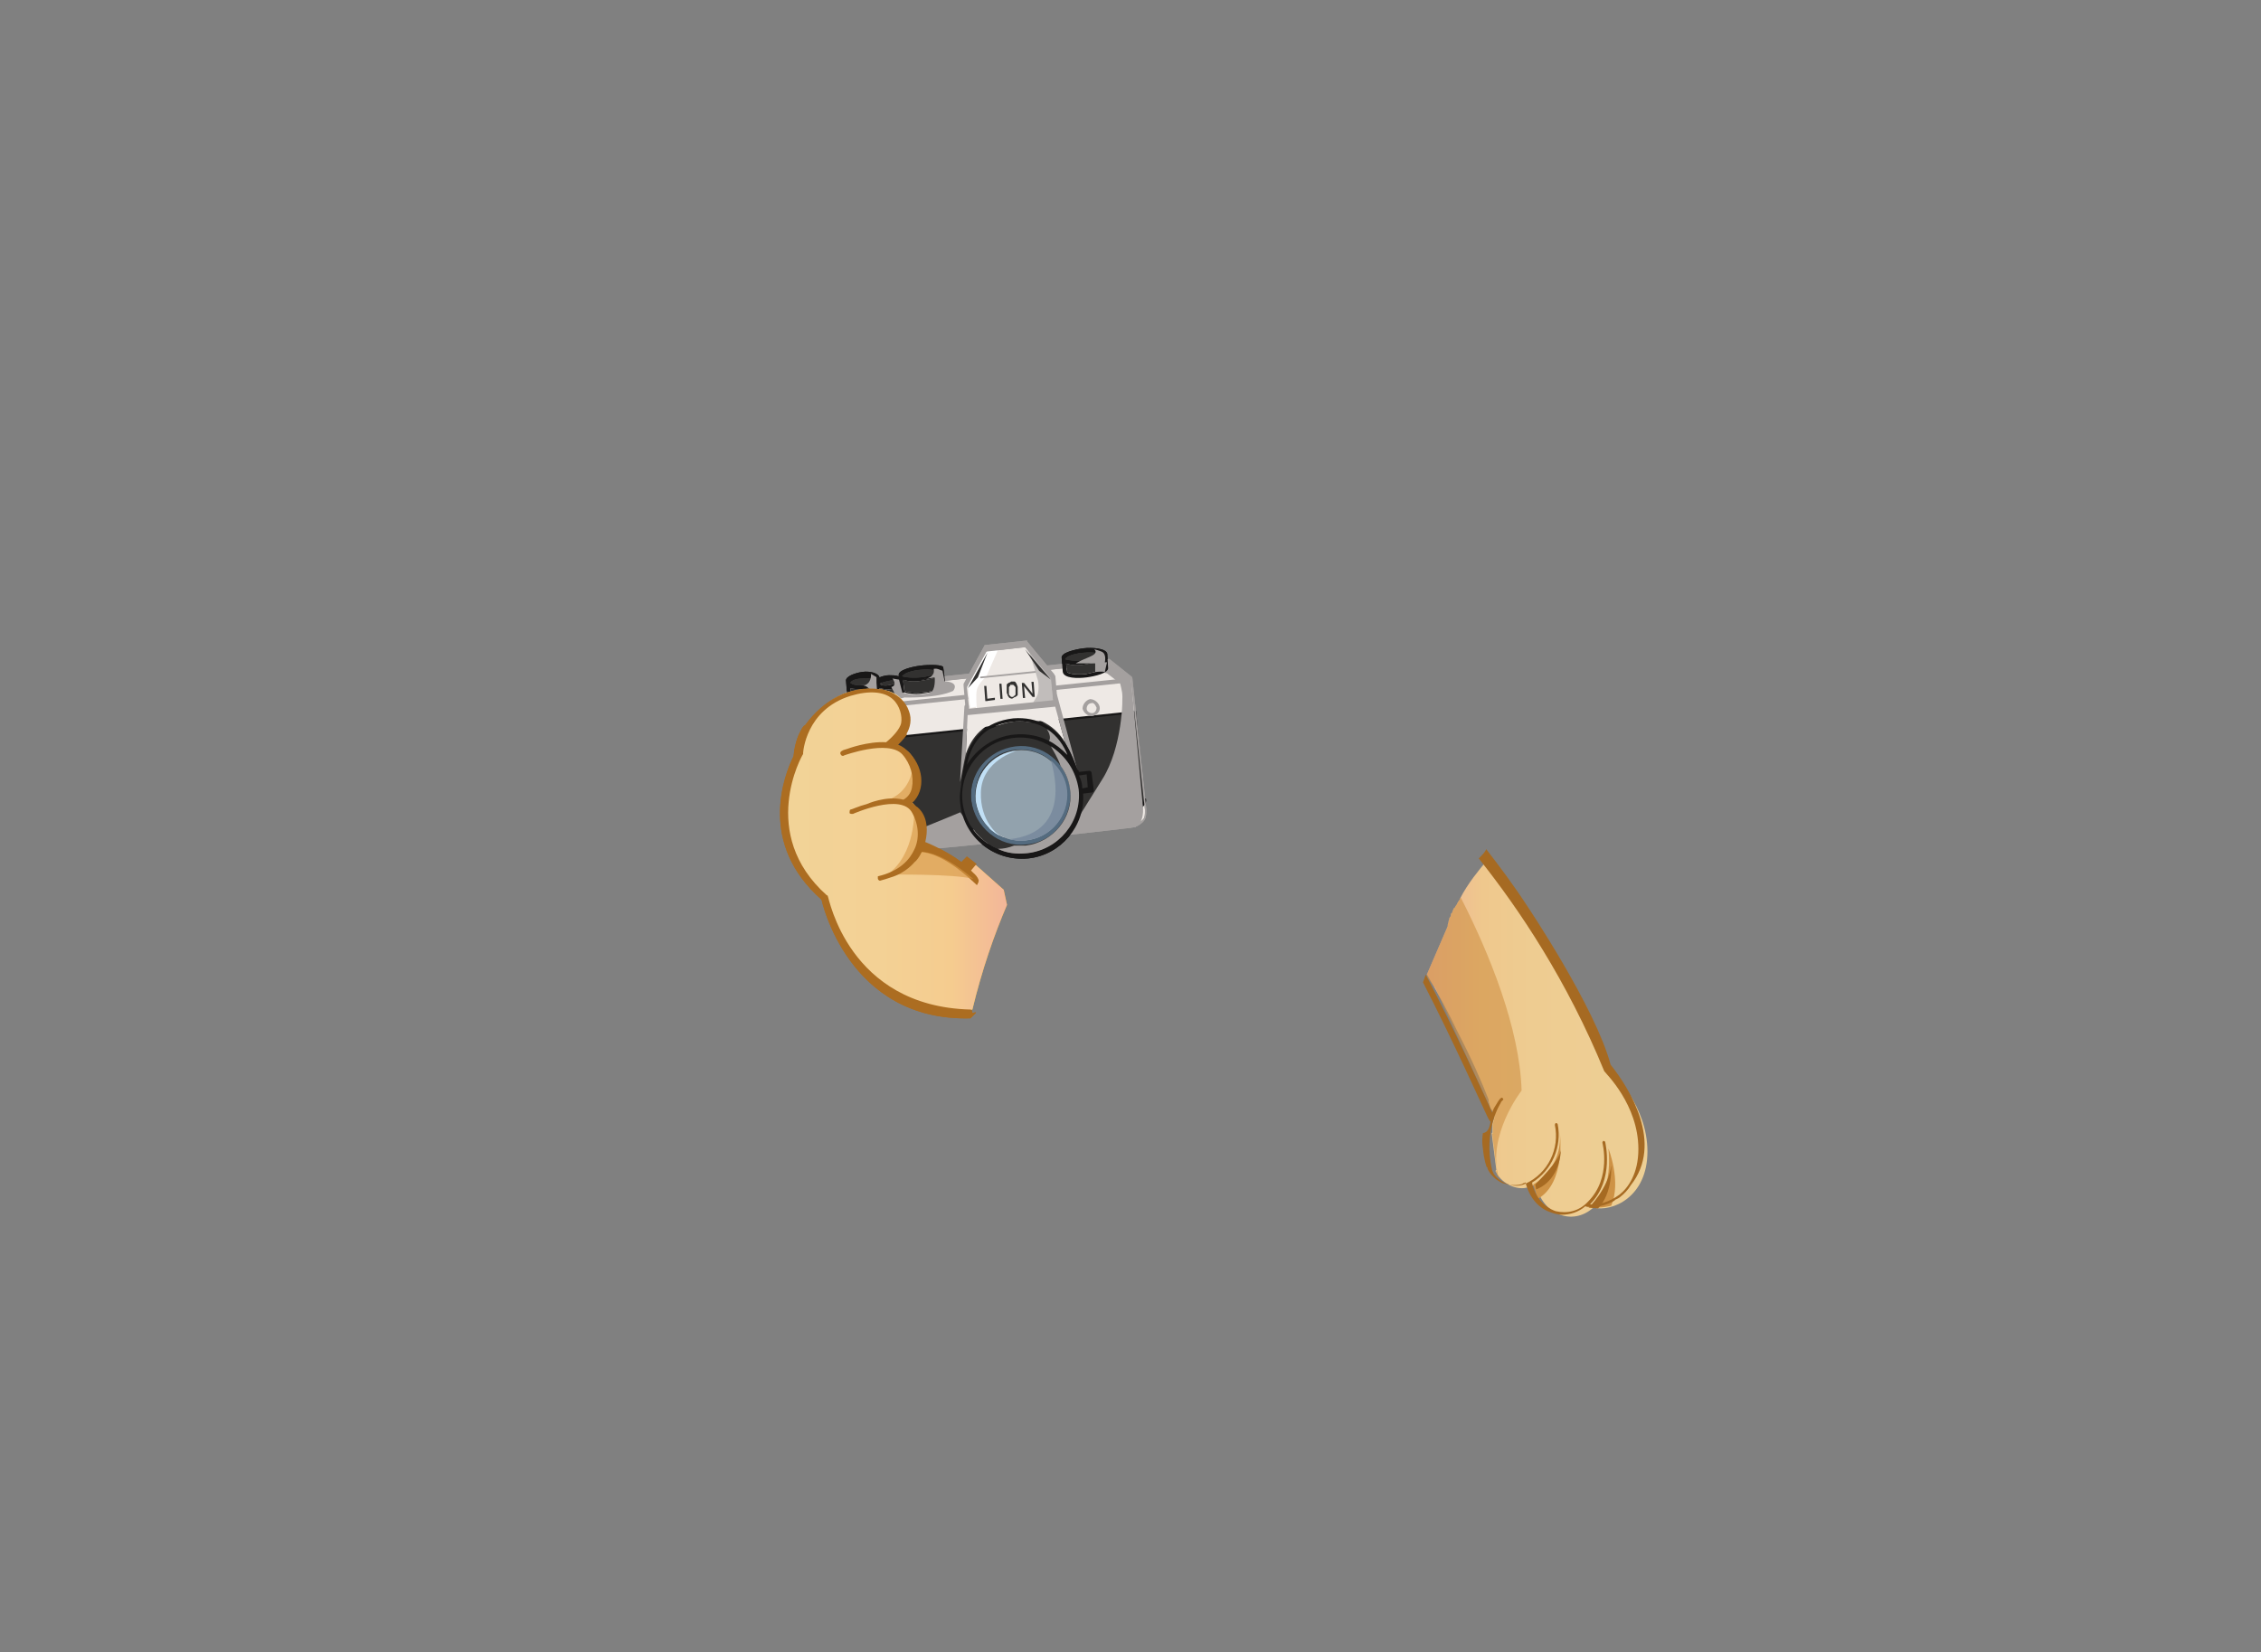 <?xml version="1.0" encoding="utf-8"?>
<!-- Generator: Adobe Illustrator 21.0.0, SVG Export Plug-In . SVG Version: 6.00 Build 0)  -->
<svg version="1.1" id="圖層_1" xmlns="http://www.w3.org/2000/svg" xmlns:xlink="http://www.w3.org/1999/xlink" x="0px" y="0px"
	 viewBox="0 0 822.9 601.4" style="enable-background:new 0 0 822.9 601.4;" xml:space="preserve">
<rect x="0" y="0" width="822.9" height="601.4" fill="#808080" stroke="none"/>
<style type="text/css">
	.st0{fill:url(#SVGID_1_);}
	.st1{fill:#CE9245;}
	.st2{fill:#A66A22;}
	.st3{opacity:0.6;fill:#CE9245;enable-background:new    ;}
	.st4{fill:#AC6D21;}
	.st5{fill:url(#SVGID_2_);}
	.st6{fill:url(#SVGID_3_);}
	.st7{fill:url(#SVGID_4_);}
	.st8{fill:url(#SVGID_5_);}
	.st9{fill:url(#SVGID_6_);}
	.st10{opacity:0.6;fill:#D69644;enable-background:new    ;}
	.st11{fill:#070505;}
	.st12{fill:#22201E;}
	.st13{fill:url(#SVGID_7_);}
	.st14{fill:#DC827B;}
	.st15{fill:#9B2724;}
	.st16{fill:#8F2022;}
	.st17{fill:#C7812F;}
	.st18{fill:#DCB7A7;}
	.st19{fill:#FEF6F2;}
	.st20{fill:#E5BE51;}
	.st21{fill:#CF361C;}
	.st22{fill:#E9DED9;}
	.st23{fill:#FFFFFF;}
	.st24{fill:none;stroke:#DCB7A7;stroke-width:0.866;stroke-linecap:round;stroke-miterlimit:10;}
	.st25{fill:#9E9E9E;}
	.st26{fill:#E2DFDE;}
	.st27{fill:none;stroke:#9B2724;stroke-width:0.564;stroke-linecap:round;stroke-linejoin:round;stroke-miterlimit:10;}
	.st28{fill:url(#SVGID_8_);}
	.st29{fill:url(#SVGID_9_);}
	.st30{fill:#D69644;}
	.st31{fill:#D04B22;}
	.st32{fill:url(#SVGID_10_);}
	.st33{fill:url(#SVGID_11_);}
	.st34{fill:url(#SVGID_12_);}
	.st35{fill:url(#SVGID_13_);}
	.st36{fill:url(#SVGID_14_);}
	.st37{fill:url(#SVGID_15_);}
	.st38{fill:url(#SVGID_16_);}
	.st39{fill:#FBEEBA;}
	.st40{fill:#F3B699;}
	.st41{fill:#FCF0CA;}
	.st42{fill:none;stroke:#FCF0CA;stroke-width:0.587;stroke-miterlimit:10;}
	.st43{fill:url(#SVGID_17_);}
	.st44{fill:url(#SVGID_18_);}
	.st45{fill:url(#SVGID_19_);}
	.st46{fill:#EEE9E5;}
	.st47{fill:#323130;}
	.st48{fill:#181717;}
	.st49{fill:#A4A09F;}
	.st50{fill:#546B7F;}
	.st51{fill:#92A2AD;}
	.st52{opacity:0.6;fill:#A4A09F;enable-background:new    ;}
	.st53{fill:none;stroke:#A4A09F;stroke-width:0.618;stroke-linecap:round;stroke-miterlimit:10;}
	.st54{fill:#7B8C9F;}
	.st55{fill:#C1E0F6;}
	.st56{fill:url(#SVGID_20_);}
	.st57{opacity:0.6;}
	.st58{fill:#E2BF40;}
	.st59{fill:url(#SVGID_21_);}
	.st60{fill:url(#SVGID_22_);}
</style>
<g>
	<g>
		<g>
			<path class="st46" d="M304.4,259.2l4.7,47.1l0,0c0,0.8,0,2.4,1.2,3.5c0.4,0.4,0.8,0.4,1.6,0.4c3.5,0,100.1-10.2,101.3-10.6
				c0,0,1.6,0,2.7-1.2c0.8-0.8,0.8-2,0.8-3.5l-5.1-47.5l-7.5-5.9l-93,9.8L304.4,259.2z"/>
			<polygon class="st23" points="308.7,258.4 305.2,270.1 310.7,269.4 313.8,258 			"/>
			<path class="st47" d="M304.8,270.5l108.7-11.4l3.1,33c0,0-2.7,3.9-13.7,4.3l-87.9,9c0,0-6.3,0-7.1-2.7l-3.5-32.6"/>
			<path class="st48" d="M413.2,259.6l-108.3,11.4c-0.4,0-0.4,0-0.4-0.4s0-0.4,0.4-0.4l108.3-11.4
				C413.6,258.8,413.6,258.8,413.2,259.6C413.6,259.6,413.6,259.6,413.2,259.6z"/>
			<path class="st48" d="M411.6,296.1l-98.9,10.2c-2.4,0.4-4.7-2.7-4.7-2.7c0-0.4,0-0.4,0-0.8c0.4,0,0.4,0,0.8,0
				c0.8,0.8,2.4,2.4,3.9,2.4l98.9-10.2c1.6-0.4,4.7-2,4.7-3.9c0-0.4,0-0.4,0.4-0.4c0.4,0,0.4,0,0.4,0.4
				C417.5,294.1,412,296.1,411.6,296.1L411.6,296.1z"/>
			<path class="st49" d="M309.1,307.8c0,0-0.4,1.6,4.7,1.2c5.1-0.4,35.7-13.3,35.7-13.3l7.9,11l-45.5,4.7
				C312.3,311,309.5,311,309.1,307.8z"/>
			<path class="st49" d="M411.6,247l-7.9-5.9h-0.4l-1.2,3.9c0.4,0,0.8,0,1.2,0.4c1.6,1.2,3.1,2.4,3.1,2.4l1.2,0.8
				c0,0,0.4,1.2,0.8,3.5c0.4,2.4,0,20-7.1,31.4c-7.1,11.4-9.8,15.7-9.8,15.7l-4.3,3.9l25.9-2c0,0,3.9-1.2,2.7-9
				C415.1,283.9,411.6,247,411.6,247z"/>
			<path class="st49" d="M339.8,309c-14.9,1.6-26.7,2.7-27.9,2.7c-1.2,0-2-0.4-2.7-1.2c-1.6-1.6-1.6-3.9-1.6-4.3l-5.1-47.5
				c0-0.4,0-0.4,0-0.4l7.1-8.2l0.4-0.4l93.4-9.8c0.4,0,0.4,0,0.4,0l7.9,6.3l0.4,0.4l5.1,47.9c0,2,0,3.5-1.2,4.7
				c-1.6,1.6-3.5,2-3.5,2C410.4,301.6,368.8,306.3,339.8,309z M304.4,259.2l4.7,47.1l0,0c0,0.8,0,2.4,1.2,3.5
				c0.4,0.4,0.8,0.4,1.6,0.4c3.5,0,100.1-10.2,101.3-10.6c0,0,1.6,0,2.7-1.2c0.8-0.8,0.8-2,0.8-3.5l-5.1-47.5l-7.5-5.9l-93,9.8
				L304.4,259.2z M308.4,306.3L308.4,306.3L308.4,306.3z"/>
			<path class="st49" d="M409.2,248.6L306,259.2c-0.4,0-0.8-0.4-0.8-0.8s0.4-0.8,0.8-0.8L409.2,247c0.4,0,0.8,0.4,0.8,0.8
				S409.6,248.6,409.2,248.6z"/>
			<path class="st49" d="M397.5,260.7c-1.6,0-3.1-1.2-3.5-2.7c0-1.6,1.2-3.1,2.7-3.5c1.6,0,3.1,1.2,3.5,2.7
				C400.6,258.8,399.4,260.3,397.5,260.7z M397.1,256c-0.8,0-1.6,0.8-1.6,2c0,0.8,0.8,1.6,2,1.6c0.8,0,1.6-0.8,1.6-2
				C398.6,256.4,397.9,255.6,397.1,256z"/>
			<path class="st50" d="M369.6,271.7c-9.8,1.2-17.3,9.8-16.1,20c1.2,9.8,9.8,17.3,20,16.1c9.8-1.2,17.3-9.8,16.1-20
				S379.4,270.5,369.6,271.7z M373.1,305.9c-9,0.8-17.3-5.5-18.1-14.9c-0.8-9,5.5-17.3,14.9-18.1c9-0.8,17.3,5.5,18.1,14.9
				C388.8,296.8,382.2,305.1,373.1,305.9z"/>
			<path class="st47" d="M369.2,268.6c-11.4,1.2-20,11.4-18.8,23.2c1.2,11.4,11.4,20,23.2,18.8c11.4-1.2,20-11.4,18.8-23.2
				C391.2,276,381,267.4,369.2,268.6z M373.5,307.4c-9.8,1.2-18.8-6.3-20-16.1c-1.2-9.8,6.3-18.8,16.1-20c9.8-1.2,18.8,6.3,20,16.1
				C390.4,297.6,383.3,306.7,373.5,307.4z"/>
			
				<ellipse transform="matrix(0.995 -0.103 0.103 0.995 -27.855 39.849)" class="st51" cx="371.6" cy="289.4" rx="16.5" ry="16.5"/>
			<path class="st46" d="M352.3,257.6l31-3.1l4.3,15.7c-3.1-5.1-9-10.2-19.2-9c-10.6,1.2-14.9,7.5-16.9,13.3L352.3,257.6z"/>
			<path class="st47" d="M388.4,274.9c-4.7-5.5-11.8-8.2-19.2-7.5c-7.5,0.8-13.7,5.1-17.3,11c1.2-5.5,4.7-14.1,16.9-15.7
				C381,261.5,386.5,269.8,388.4,274.9z"/>
			<path class="st47" d="M395.9,286.6l-2,0.4c0-1.6-0.4-3.1-1.2-4.7l2.7-0.4L395.9,286.6z"/>
			<g>
				<path class="st48" d="M321.3,262.3L321.3,262.3c-0.4,0.4-0.8,0.4-0.4,0.8l0.4,2.4c0,0.8,0,0.8,0.8,0.8l0,0h-1.6l0,0
					c0.4,0,0.4,0,0.4-0.8l-0.4-2.7c-0.4,1.2-1.2,3.1-1.2,3.9l0,0c-0.4-0.4-1.2-2.4-2-3.5c0,2.4,0,2.7,0,3.1c0,0.4,0.4,0.4,0.8,0.4
					l0,0h-1.6l0,0c0.4,0,0.4,0,0.4-0.4c0-0.4,0-0.4,0-3.1c0-0.4,0-0.4-0.8-0.4l0,0h1.2l2,3.1l1.2-3.5L321.3,262.3 M321.3,261.9h-1.2
					c0,0,0,0-0.4,0l-1.2,2.7l-1.6-2.7c0,0,0,0-0.4,0h-1.2c0,0-0.4,0-0.4,0.4l0,0c0,0,0,0.4,0.4,0.4s0.4,0,0.4,0l0,0l0,0v1.6
					c0,0.8,0,1.2,0,1.2s0,0.4-0.4,0.4c0,0-0.4,0-0.4,0.4l0,0c0,0,0,0.4,0.4,0.4h1.6c0,0,0.4,0,0.4-0.4l0,0c0,0,0-0.4-0.4-0.4
					c-0.4,0-0.4,0-0.4,0s0-0.4,0-1.6c0.4,1.2,1.2,2,1.2,2.4c0,0,0,0,0.4,0l0,0h0.4c0-0.4,0.4-1.6,0.8-2.4l0,0v1.6v0.4H319
					c0,0-0.4,0-0.4,0.4l0,0c0,0,0,0.4,0.4,0.4h1.6c0,0,0.4,0,0.4-0.4l0,0c0,0,0-0.4-0.4-0.4h-0.4v-0.4l-0.4-2.4v-0.4c0,0,0,0,0.4,0
					c0,0,0.4,0,0.4-0.4L321.3,261.9C321.7,261.9,321.3,261.9,321.3,261.9L321.3,261.9z"/>
				<path class="st48" d="M324.1,261.9l0.4,3.5c0,0.4,0,0.4,0.8,0.4l0,0l-2,0.4l0,0c0.8,0,0.8,0,0.8-0.8l-0.4-2.4
					c0-0.4,0-0.4-0.4-0.4h-0.4l0,0C323.3,262.3,324.1,262.3,324.1,261.9 M324.1,261.5L324.1,261.5c-0.4,0-0.8,0.4-1.2,0.4
					c0,0-0.4,0,0,0.4l0,0c0,0,0,0.4,0.4,0.4h0.4l0,0l0,0l0.4,2.4v0.4h-0.4c0,0-0.4,0-0.4,0.4l0,0c0,0,0,0.4,0.4,0.4l2-0.4
					c0,0,0.4,0,0.4-0.4l0,0c0,0,0-0.4-0.4-0.4h-0.4c0,0,0,0,0-0.4L324.1,261.5C324.4,261.9,324.4,261.9,324.1,261.5
					C324.4,261.5,324.1,261.5,324.1,261.5L324.1,261.5z"/>
			</g>
			<g>
				<path class="st49" d="M387.6,270.1c-0.4-0.4-0.8-0.8-0.8-1.2L387.6,270.1z"/>
				<path class="st49" d="M351.5,274.5l0.8-16.9l31-3.1l4.3,15.7c0,0,2,3.5,4.3,9.4l-7.1-26.3c0-0.4-0.4-0.8-0.8-0.4l-32.2,3.5
					c-0.4,0-0.8,0.4-0.8,0.8l-1.6,27.5C349.6,284.3,350.7,278,351.5,274.5z"/>
			</g>
			<path class="st48" d="M392,280c-2-6.3-4.3-9.4-4.3-9.4l-0.8-1.2c-3.1-4.3-9-8.6-18.1-7.9c-10.6,1.2-14.9,7.5-16.9,13.3
				c-1.2,3.5-2,10.2-2,10.2v0.4c-0.4,2.4-0.8,4.7-0.4,7.1c1.2,12.2,12.2,21.2,24.7,20c11.8-1.2,20.8-11.8,20-23.6l3.1-0.4
				c0.4,0,0.8-0.4,0.8-0.8l-0.8-6.3c0-0.4-0.4-0.8-0.8-0.8l-3.9,0.4v-0.4L392,280z M368.8,262.7c12.2-1.2,17.7,7.1,19.6,12.2
				c-4.7-5.5-11.8-8.2-19.2-7.5s-13.7,5.1-17.3,11C353.1,272.5,356.6,263.9,368.8,262.7z M373.5,310.6c-11.4,1.2-22-7.1-23.2-18.8
				c-1.2-11.4,7.1-22,18.8-23.2c11.4-1.2,22,7.1,23.2,18.8C393.5,298.8,385.3,309.4,373.5,310.6z M395.5,281.9l0.4,4.7l-2,0.4
				c0-1.6-0.4-3.1-1.2-4.7L395.5,281.9z"/>
			<g>
				<polygon class="st46" points="382.5,247 373.1,235.6 359,237.2 351.9,250.1 352.7,258 354.7,258 354.7,258.8 381.4,256 
					381.4,255.2 383.3,254.8 				"/>
				<path class="st23" d="M355.5,258.4c0-1.6-0.4-5.1,0-7.1c0.4-2.4,3.5-5.1,3.5-5.1l4.3-9.8l-3.9,0.4l-7.1,13l0.8,7.9l2-0.4
					L355.5,258.4L355.5,258.4z"/>
				<path class="st52" d="M373.9,234.8l3.9,13c0,0,0.8,4.3-0.8,6.3c-1.2,2-1.6,2.7-1.6,2.7l9-0.8l-0.8-8.6L373.9,234.8z"/>
				<path class="st49" d="M384.5,257.2l-32.2,3.1c-0.4,0-0.8-0.4-0.8-1.2l-0.8-9.4c0-0.4,0-0.8,0-0.8l7.5-13.7
					c0-0.4,0.4-0.4,0.4-0.4l14.9-1.6c0.4,0,0.4,0,0.4,0.4l9.8,11.8c0,0.4,0.4,0.4,0.4,0.8l0.8,9.4
					C385.3,256.4,384.9,257.2,384.5,257.2z M352.7,258l30.6-3.1l-0.8-7.9l-9.4-11.4l-14.1,1.6l-7.1,13L352.7,258z"/>
				<g>
					<path class="st47" d="M358.2,249.7h0.8l0.4,5.5h-0.8L358.2,249.7z M359,254.4l3.1-0.4v0.8l-3.1,0.4V254.4z"/>
					<path class="st47" d="M364.9,254.4h-0.8l-0.4-5.5h0.8L364.9,254.4z"/>
					<path class="st47" d="M367.6,254.1c-0.4,0-0.4-0.4-0.8-0.8c0-0.4-0.4-0.8-0.4-1.2v-1.6c0-0.4,0-0.8,0-1.2s0.4-0.4,0.8-0.8
						c0.4,0,0.8-0.4,0.8-0.4c0.4,0,0.8,0,1.2,0c0.4,0,0.4,0.4,0.8,0.8c0,0.4,0.4,0.8,0.4,1.2v1.6c0,0.4,0,0.8,0,1.2
						s-0.4,0.4-0.8,0.8c-0.4,0-0.8,0.4-0.8,0.4C368.4,254.4,368,254.4,367.6,254.1z M369.2,253.3l0.4-0.4c0,0,0-0.4,0-0.8v-1.6
						c0-0.4,0-0.4-0.4-0.8l-0.4-0.4c0,0-0.4,0-0.8,0s-0.4,0-0.4,0.4l-0.4,0.4c0,0,0,0.4,0,0.8v1.6c0,0.4,0,0.4,0.4,0.8l0.4,0.4
						c0,0,0.4,0,0.8,0C368.8,253.7,368.8,253.3,369.2,253.3z"/>
					<path class="st47" d="M371.9,248.6h0.8l3.1,3.9l0,0l-0.4-4.3h0.8l0.4,5.5h-0.8l-3.1-3.9l0,0l0.4,4.3h-0.8L371.9,248.6z"/>
				</g>
				<polygon class="st47" points="359.4,237.6 355.9,246.6 352.3,250.5 				"/>
				<polygon class="st47" points="373.1,236.4 378.2,244.2 382.5,247.4 				"/>
				<line class="st53" x1="357" y1="246.6" x2="376.7" y2="244.6"/>
			</g>
			<g>
				<path class="st48" d="M335,242.3c-3.1,0.4-8.2,1.6-7.9,3.5v0.4c-1.2-0.4-2.4-0.4-3.5-0.4s-2.7,0.4-3.5,0.8
					c-0.4-1.6-3.5-2.4-6.3-2c-2.7,0.4-5.9,1.6-5.9,3.1l0.4,5.1c0,2,3.5,2.4,6.3,2c2-0.4,3.9-0.8,5.1-1.6c1.2,0.8,2.7,0.8,4.7,0.8
					c2-0.4,3.9-0.8,4.7-2c2,0.8,5.1,0.8,7.1,0.4c3.1-0.4,8.2-1.6,7.9-3.5l-0.8-5.9C343.3,241.9,338.2,241.9,335,242.3z M335,243.8
					c4.3-0.4,6.3,0.4,6.7,0.8c-0.4,0.4-2.4,1.6-6.7,2c-4.3,0.4-6.7-0.4-6.7-0.4l0,0C328.8,245.4,330.7,244.2,335,243.8z
					 M323.7,247.8c2-0.4,3.1,0,3.5,0.4c-0.4,0.4-1.6,0.8-3.5,1.2s-3.1,0-3.5-0.4C320.5,248.6,321.7,248.2,323.7,247.8z M313.8,247
					c2.7-0.4,4.3,0.4,4.7,0.8c0,0.4-1.6,1.2-4.3,1.6c-2.7,0.4-4.3-0.4-4.7-0.8l0,0C309.5,248.2,310.7,247,313.8,247z M314.6,254.4
					c-2.7,0.4-4.3-0.4-4.7-0.8l-0.4-3.1c1.2,0.4,2.7,0.4,4.7,0.4c1.6,0,3.1-0.8,4.3-1.2l0.4,3.1C319,252.9,317.4,254.1,314.6,254.4z
					 M320.5,252.9L320.5,252.9l-0.4-2.4c1.2,0.4,2.4,0.4,3.5,0.4s2.7-0.4,3.5-0.8v2v0.4c0,0.4-1.2,0.8-3.5,1.2
					C321.7,253.7,320.5,253.3,320.5,252.9z M335.8,252.1c-4.3,0.4-6.7-0.4-6.7-0.8l-0.4-3.5v-0.4c2,0.8,4.7,0.8,6.7,0.4
					c2-0.4,5.1-0.8,6.7-2l0.4,3.9C342.5,250.5,340.1,251.7,335.8,252.1z"/>
				<path class="st47" d="M335,243.8c4.3-0.4,6.3,0.4,6.7,0.8c-0.4,0.4-2.4,1.6-6.7,2c-4.3,0.4-6.7-0.4-6.7-0.4l0,0
					C328.8,245.4,330.7,244.2,335,243.8z"/>
				<path class="st47" d="M323.7,247.8c2-0.4,3.1,0,3.5,0.4c-0.4,0.4-1.6,0.8-3.5,1.2s-3.1,0-3.5-0.4
					C320.5,248.6,321.7,248.2,323.7,247.8z"/>
				<path class="st47" d="M313.8,247c2.7-0.4,4.3,0.4,4.7,0.8c0,0.4-1.6,1.2-4.3,1.6c-2.7,0.4-4.3-0.4-4.7-0.8l0,0
					C309.5,248.2,310.7,247,313.8,247z"/>
				<path class="st47" d="M314.6,254.4c-2.7,0.4-4.3-0.4-4.7-0.8l-0.4-3.1c1.2,0.4,2.7,0.4,4.7,0.4c1.6,0,3.1-0.8,4.3-1.2l0.4,3.1
					C319,252.9,317.4,254.1,314.6,254.4z"/>
				<path class="st47" d="M320.5,252.9L320.5,252.9l-0.4-2.4c1.2,0.4,2.4,0.4,3.5,0.4s2.7-0.4,3.5-0.8v2v0.4c0,0.4-1.2,0.8-3.5,1.2
					C321.7,253.7,320.5,253.3,320.5,252.9z"/>
				<path class="st47" d="M335.8,252.1c-4.3,0.4-6.7-0.4-6.7-0.8l-0.4-3.5v-0.4c2,0.8,4.7,0.8,6.7,0.4c2-0.4,5.1-0.8,6.7-2l0.4,3.9
					C342.5,250.5,340.1,251.7,335.8,252.1z"/>
				<path class="st49" d="M339.8,243.5c0,0,1.2,3.5-4.7,3.9l5.1-0.8c0,0,0.4,4.7-1.6,5.5c-2,0.8-6.7,0.8-6.7,0.8l-3.5-0.8l-1.2-4.7
					l-2.4-0.4c0,0,2,2.4-0.4,3.1l1.6,3.1l-2.7,0.8h-3.9l-0.4-5.5v-2l-2-1.2c0,0,0.4,3.5-2.7,4.3c0,0,2.7,0,3.1,4.3l-2.7,0.8
					c0,0,0.4,0.8,4.7,0.4c3.9-0.4,3.1,0.8,9.8-1.2c0,0,11.8,0.4,17.7-2.4c0,0,2.7-3.1-3.1-3.5l-0.8-3.9
					C342.5,244.2,341.3,243.1,339.8,243.5z"/>
			</g>
			<g>
				<path class="st48" d="M394.3,236c-3.1,0.4-8.2,1.6-7.9,3.5l0.4,5.1c0.4,2.4,5.5,2.4,8.6,2c3.1-0.4,8.2-1.6,7.9-3.5L403,238
					C402.6,236,397.5,235.6,394.3,236z M394.3,237.6c4.3-0.4,6.3,0.4,6.7,0.8c-0.4,0.4-2.4,1.6-6.7,2c-4.3,0.4-6.7-0.4-6.7-0.4l0,0
					C388,239.1,390,238,394.3,237.6z M395.1,245.4c-4.3,0.4-6.7-0.4-6.7-0.8l-0.4-3.1c2,0.8,4.7,0.8,6.7,0.4c2-0.4,5.1-0.8,6.7-2
					l0.4,3.1C401.8,243.5,399.4,244.6,395.1,245.4z"/>
				<path class="st47" d="M394.3,237.6c4.3-0.4,6.3,0.4,6.7,0.8c-0.4,0.4-2.4,1.6-6.7,2c-4.3,0.4-6.7-0.4-6.7-0.4l0,0
					C388,239.1,390,238,394.3,237.6z"/>
				<path class="st47" d="M395.1,245.4c-4.3,0.4-6.7-0.4-6.7-0.8l-0.4-3.1c2,0.8,4.7,0.8,6.7,0.4c2-0.4,5.1-0.8,6.7-2l0.4,3.1
					C401.8,243.5,399.4,244.6,395.1,245.4z"/>
				<path class="st49" d="M398.6,244.6l-2,0.4c0,0,3.5-0.8,5.5-0.4l0.8-3.5h-0.8c0,0,0.8-3.1-1.2-3.9c-2-0.8-2.7-0.8-2.7-0.8
					s2,1.2-1.6,2.7c-3.9,1.6-5.1,2.4-5.1,2.4h7.1V244.6z"/>
			</g>
			<path class="st49" d="M381,265.4c0.8,1.2,1.6,3.1,0.8,4.3c2.4,1.2,4.7,3.1,6.7,5.1C387.3,271.7,384.9,267.8,381,265.4z"/>
			<path class="st49" d="M382.5,271.7c0.8,1.6,2.4,3.9,3.5,7.1c2,2.7,3.1,5.5,3.5,9c1.2,9.8-6.3,18.8-16.1,20c-1.6,0-2.7,0-4.3,0
				c-2,0.8-3.9,1.2-5.9,1.2c3.1,1.6,6.7,2,10.6,1.6c11.4-1.2,20-11.4,18.8-23.2C391.6,280.7,388,275.3,382.5,271.7z"/>
			<path class="st54" d="M367.2,305.5c2,0.4,3.9,0.8,6.3,0.4c9-0.8,15.7-9,14.9-18.1c-0.4-4.3-2.7-8.2-5.9-11
				C382.5,277.6,391.6,303.1,367.2,305.5z"/>
			<path class="st55" d="M370,273.3c-9,0.8-15.7,9-14.9,18.1c0.8,5.9,4.3,10.6,9,13c-0.8-0.4-7.5-5.5-7.1-16.1
				C357.4,276.8,370,273.3,370,273.3z"/>
		</g>
		<linearGradient id="SVGID_1_" gradientUnits="userSpaceOnUse" x1="285.575" y1="309.784" x2="366.335" y2="309.784">
			<stop  offset="0" style="stop-color:#EFD980"/>
			<stop  offset="0.156" style="stop-color:#EED779"/>
			<stop  offset="0.38" style="stop-color:#EDD166"/>
			<stop  offset="0.644" style="stop-color:#EBC844"/>
			<stop  offset="0.695" style="stop-color:#EBC63C"/>
			<stop  offset="1" style="stop-color:#E7AE17"/>
		</linearGradient>
		<path class="st0" d="M353.9,367.5c3.5-14.5,7.9-27.1,12.6-38.1l-1.2-5.5l-10.6-9.4l-1.2,0.4l-2.4,3.1c-11.4-9.4-17.3-7.9-17.3-7.9
			c-0.4,0-0.8,0-0.8-0.4c0-0.4,0-0.8,0.4-0.8c0,0,0.4,0,1.2-0.4l0,0c5.1-9.4-3.5-17.3-3.5-17.3s4.3-7.5,2-13.7
			c-2.4-6.3-9.4-6.7-9.4-6.7l4.3-3.1c0,0,9-17.7-12.2-16.9c-21.2,0.8-25.1,23.6-25.1,23.6c-15.3,31.4,9.4,52.6,9.4,52.6
			c8.6,39.3,47.1,41.6,47.1,41.6L353.9,367.5L353.9,367.5z"/>
		<path class="st4" d="M356.2,320.4c-0.4-1.2-1.2-2-2-2.7l0,0l0,0l-0.4-0.4l-0.4-0.4l2-2.4l-3.5-2.7l-2,2l0,0
			c-6.3-4.7-13.7-7.5-13.7-7.5l-1.6,2.4c-0.8,0-1.2,0-1.2,0.4c-0.4,0-0.8,0.4-0.4,0.8c0,0.4,0.4,0.8,0.8,0.4c0,0,7.1-2,21.2,11.4
			l0.4,0.4c0.4,0,0.4,0,0.4-0.4C356.2,321.2,356.2,320.8,356.2,320.4z"/>
		<g class="st57">
			<path class="st58" d="M333.9,310.2c-0.4,0-0.8,0-0.8-0.4s0-0.8,0.4-0.8c0,0,0.4,0,1.2-0.4l0,0l0,0c5.1-9.4-3.5-17.3-3.5-17.3
				s4.3-7.5,2-13.7c-1.6-3.9-4.3-5.5-6.7-6.3l5.9,4.7c0,0,1.2,13.7-12.6,16.1l9.8-0.8l3.1,3.5c0,0,0.8,16.1-9.8,23.6
				c0,0,24.7-0.4,31.4,1.6C340.5,308.2,333.9,310.2,333.9,310.2z"/>
		</g>
		<path class="st4" d="M353.9,368.7L353.9,368.7c0-0.8-0.4-1.2-0.8-1.2c-44.4-1.2-51.4-40.8-51.8-41.2c0,0,0-0.4-0.4-0.4
			c-25.1-22.4-9-51-8.6-51.4v-0.4c0,0,0.8-15.7,17.3-20.8c6.7-2,12.2-1.6,15.3,1.2c2.7,2.4,3.5,6.3,3.1,8.6
			c-0.4,2.4-3.5,5.5-5.5,7.1c-6.7-0.4-14.1,2.4-14.1,2.4l0,0c-1.2,0.4-1.6,0.4-2,0.8c-0.4,0-0.8,0.8-0.4,1.2c0,0.4,0.8,0.8,1.2,0.4
			c0,0,16.1-5.9,21.2-0.4c3.1,3.5,4.3,8.2,3.5,12.2c-0.4,2-1.6,3.5-3.1,4.3c-6.3-1.6-13.3,1.6-13.3,1.6l0,0c-3.1,0.8-5.5,2-5.9,2
			s-0.4,0.8-0.4,1.2s0.8,0.4,1.2,0.4c0,0,17.7-7.9,21.6-0.4c2.4,4.3,2.7,9.4,0.8,13.3c-1.6,3.5-5.1,7.9-13.3,9.8c0-0.4,0,0.4,0,0.8
			s0.4,0.8,0.8,0.8l0,0c1.6-0.4,2.7-0.8,3.9-1.2l0,0c5.5-1.6,8.6-5.5,8.6-5.5c3.5-2.7,7.5-14.5,1.2-20c-0.8-0.4-1.2-1.2-2-1.6
			c5.1-4.7,4.3-13.7-2-19.2c-0.8-0.8-2-1.6-3.1-2c1.6-1.6,2.4-2.7,3.1-3.5l0,0V267l0,0c1.2-2,2-5.1,0.8-8.2
			c-1.2-3.5-3.9-5.5-6.3-6.7c-0.8-0.4-2-0.8-3.5-1.2c-0.4,0-0.8,0-0.8,0c-11-1.6-20.8,4.3-27.1,13c-0.8,0.4-1.2,1.2-1.6,2
			c-1.6,2.7-2.4,6.3-2.7,9.4c-3.5,7.1-13,31.8,10.2,52.2c0,0,9.4,44.4,54.2,43.2l2-2C355.1,368.3,354.7,368.7,353.9,368.7z"/>
	</g>
	<g>
		<g>
			<path class="st46" d="M304.4,259.2l4.7,47.1l0,0c0,0.8,0,2.4,1.2,3.5c0.4,0.4,0.8,0.4,1.6,0.4c3.5,0,100.1-10.2,101.3-10.6
				c0,0,1.6,0,2.7-1.2c0.8-0.8,0.8-2,0.8-3.5l-5.1-47.5l-7.5-5.9l-93,9.8L304.4,259.2z"/>
			<polygon class="st23" points="308.7,258.4 305.2,270.1 310.7,269.4 313.8,258 			"/>
			<path class="st47" d="M304.8,270.5l108.7-11.4l3.1,33c0,0-2.7,3.9-13.7,4.3l-87.9,9c0,0-6.3,0-7.1-2.7l-3.5-32.6"/>
			<path class="st48" d="M413.2,259.6l-108.3,11.4c-0.4,0-0.4,0-0.4-0.4s0-0.4,0.4-0.4l108.3-11.4
				C413.6,258.8,413.6,258.8,413.2,259.6C413.6,259.6,413.6,259.6,413.2,259.6z"/>
			<path class="st48" d="M411.6,296.1l-98.9,10.2c-2.4,0.4-4.7-2.7-4.7-2.7c0-0.4,0-0.4,0-0.8c0.4,0,0.4,0,0.8,0
				c0.8,0.8,2.4,2.4,3.9,2.4l98.9-10.2c1.6-0.4,4.7-2,4.7-3.9c0-0.4,0-0.4,0.4-0.4c0.4,0,0.4,0,0.4,0.4
				C417.5,294.1,412,296.1,411.6,296.1L411.6,296.1z"/>
			<path class="st49" d="M309.1,307.8c0,0-0.4,1.6,4.7,1.2c5.1-0.4,35.7-13.3,35.7-13.3l7.9,11l-45.5,4.7
				C312.3,311,309.5,311,309.1,307.8z"/>
			<path class="st49" d="M411.6,247l-7.9-5.9h-0.4l-1.2,3.9c0.4,0,0.8,0,1.2,0.4c1.6,1.2,3.1,2.4,3.1,2.4l1.2,0.8
				c0,0,0.4,1.2,0.8,3.5c0.4,2.4,0,20-7.1,31.4c-7.1,11.4-9.8,15.7-9.8,15.7l-4.3,3.9l25.9-2c0,0,3.9-1.2,2.7-9
				C415.1,283.9,411.6,247,411.6,247z"/>
			<path class="st49" d="M339.8,309c-14.9,1.6-26.7,2.7-27.9,2.7c-1.2,0-2-0.4-2.7-1.2c-1.6-1.6-1.6-3.9-1.6-4.3l-5.1-47.5
				c0-0.4,0-0.4,0-0.4l7.1-8.2l0.4-0.4l93.4-9.8c0.4,0,0.4,0,0.4,0l7.9,6.3l0.4,0.4l5.1,47.9c0,2,0,3.5-1.2,4.7
				c-1.6,1.6-3.5,2-3.5,2C410.4,301.6,368.8,306.3,339.8,309z M304.4,259.2l4.7,47.1l0,0c0,0.8,0,2.4,1.2,3.5
				c0.4,0.4,0.8,0.4,1.6,0.4c3.5,0,100.1-10.2,101.3-10.6c0,0,1.6,0,2.7-1.2c0.8-0.8,0.8-2,0.8-3.5l-5.1-47.5l-7.5-5.9l-93,9.8
				L304.4,259.2z M308.4,306.3L308.4,306.3L308.4,306.3z"/>
			<path class="st49" d="M409.2,248.6L306,259.2c-0.4,0-0.8-0.4-0.8-0.8s0.4-0.8,0.8-0.8L409.2,247c0.4,0,0.8,0.4,0.8,0.8
				S409.6,248.6,409.2,248.6z"/>
			<path class="st49" d="M397.5,260.7c-1.6,0-3.1-1.2-3.5-2.7c0-1.6,1.2-3.1,2.7-3.5c1.6,0,3.1,1.2,3.5,2.7
				C400.6,258.8,399.4,260.3,397.5,260.7z M397.1,256c-0.8,0-1.6,0.8-1.6,2c0,0.8,0.8,1.6,2,1.6c0.8,0,1.6-0.8,1.6-2
				C398.6,256.4,397.9,255.6,397.1,256z"/>
			<path class="st50" d="M369.6,271.7c-9.8,1.2-17.3,9.8-16.1,20c1.2,9.8,9.8,17.3,20,16.1c9.8-1.2,17.3-9.8,16.1-20
				S379.4,270.5,369.6,271.7z M373.1,305.9c-9,0.8-17.3-5.5-18.1-14.9c-0.8-9,5.5-17.3,14.9-18.1c9-0.8,17.3,5.5,18.1,14.9
				C388.8,296.8,382.2,305.1,373.1,305.9z"/>
			<path class="st47" d="M369.2,268.6c-11.4,1.2-20,11.4-18.8,23.2c1.2,11.4,11.4,20,23.2,18.8c11.4-1.2,20-11.4,18.8-23.2
				C391.2,276,381,267.4,369.2,268.6z M373.5,307.4c-9.8,1.2-18.8-6.3-20-16.1c-1.2-9.8,6.3-18.8,16.1-20c9.8-1.2,18.8,6.3,20,16.1
				C390.4,297.6,383.3,306.7,373.5,307.4z"/>
			
				<ellipse transform="matrix(0.995 -0.103 0.103 0.995 -27.855 39.849)" class="st51" cx="371.6" cy="289.4" rx="16.5" ry="16.5"/>
			<path class="st46" d="M352.3,257.6l31-3.1l4.3,15.7c-3.1-5.1-9-10.2-19.2-9c-10.6,1.2-14.9,7.5-16.9,13.3L352.3,257.6z"/>
			<path class="st47" d="M388.4,274.9c-4.7-5.5-11.8-8.2-19.2-7.5c-7.5,0.8-13.7,5.1-17.3,11c1.2-5.5,4.7-14.1,16.9-15.7
				C381,261.5,386.5,269.8,388.4,274.9z"/>
			<path class="st47" d="M395.9,286.6l-2,0.4c0-1.6-0.4-3.1-1.2-4.7l2.7-0.4L395.9,286.6z"/>
			<g>
				<path class="st48" d="M321.3,262.3L321.3,262.3c-0.4,0.4-0.8,0.4-0.4,0.8l0.4,2.4c0,0.8,0,0.8,0.8,0.8l0,0h-1.6l0,0
					c0.4,0,0.4,0,0.4-0.8l-0.4-2.7c-0.4,1.2-1.2,3.1-1.2,3.9l0,0c-0.4-0.4-1.2-2.4-2-3.5c0,2.4,0,2.7,0,3.1c0,0.4,0.4,0.4,0.8,0.4
					l0,0h-1.6l0,0c0.4,0,0.4,0,0.4-0.4c0-0.4,0-0.4,0-3.1c0-0.4,0-0.4-0.8-0.4l0,0h1.2l2,3.1l1.2-3.5L321.3,262.3 M321.3,261.9h-1.2
					c0,0,0,0-0.4,0l-1.2,2.7l-1.6-2.7c0,0,0,0-0.4,0h-1.2c0,0-0.4,0-0.4,0.4l0,0c0,0,0,0.4,0.4,0.4s0.4,0,0.4,0l0,0l0,0v1.6
					c0,0.8,0,1.2,0,1.2s0,0.4-0.4,0.4c0,0-0.4,0-0.4,0.4l0,0c0,0,0,0.4,0.4,0.4h1.6c0,0,0.4,0,0.4-0.4l0,0c0,0,0-0.4-0.4-0.4
					c-0.4,0-0.4,0-0.4,0s0-0.4,0-1.6c0.4,1.2,1.2,2,1.2,2.4c0,0,0,0,0.4,0l0,0h0.4c0-0.4,0.4-1.6,0.8-2.4l0,0v1.6v0.4H319
					c0,0-0.4,0-0.4,0.4l0,0c0,0,0,0.4,0.4,0.4h1.6c0,0,0.4,0,0.4-0.4l0,0c0,0,0-0.4-0.4-0.4h-0.4v-0.4l-0.4-2.4v-0.4c0,0,0,0,0.4,0
					c0,0,0.4,0,0.4-0.4L321.3,261.9C321.7,261.9,321.3,261.9,321.3,261.9L321.3,261.9z"/>
				<path class="st48" d="M324.1,261.9l0.4,3.5c0,0.4,0,0.4,0.8,0.4l0,0l-2,0.4l0,0c0.8,0,0.8,0,0.8-0.8l-0.4-2.4
					c0-0.4,0-0.4-0.4-0.4h-0.4l0,0C323.3,262.3,324.1,262.3,324.1,261.9 M324.1,261.5L324.1,261.5c-0.4,0-0.8,0.4-1.2,0.4
					c0,0-0.4,0,0,0.4l0,0c0,0,0,0.4,0.4,0.4h0.4l0,0l0,0l0.4,2.4v0.4h-0.4c0,0-0.4,0-0.4,0.4l0,0c0,0,0,0.4,0.4,0.4l2-0.4
					c0,0,0.4,0,0.4-0.4l0,0c0,0,0-0.4-0.4-0.4h-0.4c0,0,0,0,0-0.4L324.1,261.5C324.4,261.9,324.4,261.9,324.1,261.5
					C324.4,261.5,324.1,261.5,324.1,261.5L324.1,261.5z"/>
			</g>
			<g>
				<path class="st49" d="M387.6,270.1c-0.4-0.4-0.8-0.8-0.8-1.2L387.6,270.1z"/>
				<path class="st49" d="M351.5,274.5l0.8-16.9l31-3.1l4.3,15.7c0,0,2,3.5,4.3,9.4l-7.1-26.3c0-0.4-0.4-0.8-0.8-0.4l-32.2,3.5
					c-0.4,0-0.8,0.4-0.8,0.8l-1.6,27.5C349.6,284.3,350.7,278,351.5,274.5z"/>
			</g>
			<path class="st48" d="M392,280c-2-6.3-4.3-9.4-4.3-9.4l-0.8-1.2c-3.1-4.3-9-8.6-18.1-7.9c-10.6,1.2-14.9,7.5-16.9,13.3
				c-1.2,3.5-2,10.2-2,10.2v0.4c-0.4,2.4-0.8,4.7-0.4,7.1c1.2,12.2,12.2,21.2,24.7,20c11.8-1.2,20.8-11.8,20-23.6l3.1-0.4
				c0.4,0,0.8-0.4,0.8-0.8l-0.8-6.3c0-0.4-0.4-0.8-0.8-0.8l-3.9,0.4v-0.4L392,280z M368.8,262.7c12.2-1.2,17.7,7.1,19.6,12.2
				c-4.7-5.5-11.8-8.2-19.2-7.5s-13.7,5.1-17.3,11C353.1,272.5,356.6,263.9,368.8,262.7z M373.5,310.6c-11.4,1.2-22-7.1-23.2-18.8
				c-1.2-11.4,7.1-22,18.8-23.2c11.4-1.2,22,7.1,23.2,18.8C393.5,298.8,385.3,309.4,373.5,310.6z M395.5,281.9l0.4,4.7l-2,0.4
				c0-1.6-0.4-3.1-1.2-4.7L395.5,281.9z"/>
			<g>
				<polygon class="st46" points="382.5,247 373.1,235.6 359,237.2 351.9,250.1 352.7,258 354.7,258 354.7,258.8 381.4,256 
					381.4,255.2 383.3,254.8 				"/>
				<path class="st23" d="M355.5,258.4c0-1.6-0.4-5.1,0-7.1c0.4-2.4,3.5-5.1,3.5-5.1l4.3-9.8l-3.9,0.4l-7.1,13l0.8,7.9l2-0.4
					L355.5,258.4L355.5,258.4z"/>
				<path class="st52" d="M373.9,234.8l3.9,13c0,0,0.8,4.3-0.8,6.3c-1.2,2-1.6,2.7-1.6,2.7l9-0.8l-0.8-8.6L373.9,234.8z"/>
				<path class="st49" d="M384.5,257.2l-32.2,3.1c-0.4,0-0.8-0.4-0.8-1.2l-0.8-9.4c0-0.4,0-0.8,0-0.8l7.5-13.7
					c0-0.4,0.4-0.4,0.4-0.4l14.9-1.6c0.4,0,0.4,0,0.4,0.4l9.8,11.8c0,0.4,0.4,0.4,0.4,0.8l0.8,9.4
					C385.3,256.4,384.9,257.2,384.5,257.2z M352.7,258l30.6-3.1l-0.8-7.9l-9.4-11.4l-14.1,1.6l-7.1,13L352.7,258z"/>
				<g>
					<path class="st47" d="M358.2,249.7h0.8l0.4,5.5h-0.8L358.2,249.7z M359,254.4l3.1-0.4v0.8l-3.1,0.4V254.4z"/>
					<path class="st47" d="M364.9,254.4h-0.8l-0.4-5.5h0.8L364.9,254.4z"/>
					<path class="st47" d="M367.6,254.1c-0.4,0-0.4-0.4-0.8-0.8c0-0.4-0.4-0.8-0.4-1.2v-1.6c0-0.4,0-0.8,0-1.2s0.4-0.4,0.8-0.8
						c0.4,0,0.8-0.4,0.8-0.4c0.4,0,0.8,0,1.2,0c0.4,0,0.4,0.4,0.8,0.8c0,0.4,0.4,0.8,0.4,1.2v1.6c0,0.4,0,0.8,0,1.2
						s-0.4,0.4-0.8,0.8c-0.4,0-0.8,0.4-0.8,0.4C368.4,254.4,368,254.4,367.6,254.1z M369.2,253.3l0.4-0.4c0,0,0-0.4,0-0.8v-1.6
						c0-0.4,0-0.4-0.4-0.8l-0.4-0.4c0,0-0.4,0-0.8,0s-0.4,0-0.4,0.4l-0.4,0.4c0,0,0,0.4,0,0.8v1.6c0,0.4,0,0.4,0.4,0.8l0.4,0.4
						c0,0,0.4,0,0.8,0C368.8,253.7,368.8,253.3,369.2,253.3z"/>
					<path class="st47" d="M371.9,248.6h0.8l3.1,3.9l0,0l-0.4-4.3h0.8l0.4,5.5h-0.8l-3.1-3.9l0,0l0.4,4.3h-0.8L371.9,248.6z"/>
				</g>
				<polygon class="st47" points="359.4,237.6 355.9,246.6 352.3,250.5 				"/>
				<polygon class="st47" points="373.1,236.4 378.2,244.2 382.5,247.4 				"/>
				<line class="st53" x1="357" y1="246.6" x2="376.7" y2="244.6"/>
			</g>
			<g>
				<path class="st48" d="M335,242.3c-3.1,0.4-8.2,1.6-7.9,3.5v0.4c-1.2-0.4-2.4-0.4-3.5-0.4s-2.7,0.4-3.5,0.8
					c-0.4-1.6-3.5-2.4-6.3-2c-2.7,0.4-5.9,1.6-5.9,3.1l0.4,5.1c0,2,3.5,2.4,6.3,2c2-0.4,3.9-0.8,5.1-1.6c1.2,0.8,2.7,0.8,4.7,0.8
					c2-0.4,3.9-0.8,4.7-2c2,0.8,5.1,0.8,7.1,0.4c3.1-0.4,8.2-1.6,7.9-3.5l-0.8-5.9C343.3,241.9,338.2,241.9,335,242.3z M335,243.8
					c4.3-0.4,6.3,0.4,6.7,0.8c-0.4,0.4-2.4,1.6-6.7,2c-4.3,0.4-6.7-0.4-6.7-0.4l0,0C328.8,245.4,330.7,244.2,335,243.8z
					 M323.7,247.8c2-0.4,3.1,0,3.5,0.4c-0.4,0.4-1.6,0.8-3.5,1.2s-3.1,0-3.5-0.4C320.5,248.6,321.7,248.2,323.7,247.8z M313.8,247
					c2.7-0.4,4.3,0.4,4.7,0.8c0,0.4-1.6,1.2-4.3,1.6c-2.7,0.4-4.3-0.4-4.7-0.8l0,0C309.5,248.2,310.7,247,313.8,247z M314.6,254.4
					c-2.7,0.4-4.3-0.4-4.7-0.8l-0.4-3.1c1.2,0.4,2.7,0.4,4.7,0.4c1.6,0,3.1-0.8,4.3-1.2l0.4,3.1C319,252.9,317.4,254.1,314.6,254.4z
					 M320.5,252.9L320.5,252.9l-0.4-2.4c1.2,0.4,2.4,0.4,3.5,0.4s2.7-0.4,3.5-0.8v2v0.4c0,0.4-1.2,0.8-3.5,1.2
					C321.7,253.7,320.5,253.3,320.5,252.9z M335.8,252.1c-4.3,0.4-6.7-0.4-6.7-0.8l-0.4-3.5v-0.4c2,0.8,4.7,0.8,6.7,0.4
					c2-0.4,5.1-0.8,6.7-2l0.4,3.9C342.5,250.5,340.1,251.7,335.8,252.1z"/>
				<path class="st47" d="M335,243.8c4.3-0.4,6.3,0.4,6.7,0.8c-0.4,0.4-2.4,1.6-6.7,2c-4.3,0.4-6.7-0.4-6.7-0.4l0,0
					C328.8,245.4,330.7,244.2,335,243.8z"/>
				<path class="st47" d="M323.7,247.8c2-0.4,3.1,0,3.5,0.4c-0.4,0.4-1.6,0.8-3.5,1.2s-3.1,0-3.5-0.4
					C320.5,248.6,321.7,248.2,323.7,247.8z"/>
				<path class="st47" d="M313.8,247c2.7-0.4,4.3,0.4,4.7,0.8c0,0.4-1.6,1.2-4.3,1.6c-2.7,0.4-4.3-0.4-4.7-0.8l0,0
					C309.5,248.2,310.7,247,313.8,247z"/>
				<path class="st47" d="M314.6,254.4c-2.7,0.4-4.3-0.4-4.7-0.8l-0.4-3.1c1.2,0.4,2.7,0.4,4.7,0.4c1.6,0,3.1-0.8,4.3-1.2l0.4,3.1
					C319,252.9,317.4,254.1,314.6,254.4z"/>
				<path class="st47" d="M320.5,252.9L320.5,252.9l-0.4-2.4c1.2,0.4,2.4,0.4,3.5,0.4s2.7-0.4,3.5-0.8v2v0.4c0,0.4-1.2,0.8-3.5,1.2
					C321.7,253.7,320.5,253.3,320.5,252.9z"/>
				<path class="st47" d="M335.8,252.1c-4.3,0.4-6.7-0.4-6.7-0.8l-0.4-3.5v-0.4c2,0.8,4.7,0.8,6.7,0.4c2-0.4,5.1-0.8,6.7-2l0.4,3.9
					C342.5,250.5,340.1,251.7,335.8,252.1z"/>
				<path class="st49" d="M339.8,243.5c0,0,1.2,3.5-4.7,3.9l5.1-0.8c0,0,0.4,4.7-1.6,5.5c-2,0.8-6.7,0.8-6.7,0.8l-3.5-0.8l-1.2-4.7
					l-2.4-0.4c0,0,2,2.4-0.4,3.1l1.6,3.1l-2.7,0.8h-3.9l-0.4-5.5v-2l-2-1.2c0,0,0.4,3.5-2.7,4.3c0,0,2.7,0,3.1,4.3l-2.7,0.8
					c0,0,0.4,0.8,4.7,0.4c3.9-0.4,3.1,0.8,9.8-1.2c0,0,11.8,0.4,17.7-2.4c0,0,2.7-3.1-3.1-3.5l-0.8-3.9
					C342.5,244.2,341.3,243.1,339.8,243.5z"/>
			</g>
			<g>
				<path class="st48" d="M394.3,236c-3.1,0.4-8.2,1.6-7.9,3.5l0.4,5.1c0.4,2.4,5.5,2.4,8.6,2c3.1-0.4,8.2-1.6,7.9-3.5L403,238
					C402.6,236,397.5,235.6,394.3,236z M394.3,237.6c4.3-0.4,6.3,0.4,6.7,0.8c-0.4,0.4-2.4,1.6-6.7,2c-4.3,0.4-6.7-0.4-6.7-0.4l0,0
					C388,239.1,390,238,394.3,237.6z M395.1,245.4c-4.3,0.4-6.7-0.4-6.7-0.8l-0.4-3.1c2,0.8,4.7,0.8,6.7,0.4c2-0.4,5.1-0.8,6.7-2
					l0.4,3.1C401.8,243.5,399.4,244.6,395.1,245.4z"/>
				<path class="st47" d="M394.3,237.6c4.3-0.4,6.3,0.4,6.7,0.8c-0.4,0.4-2.4,1.6-6.7,2c-4.3,0.4-6.7-0.4-6.7-0.4l0,0
					C388,239.1,390,238,394.3,237.6z"/>
				<path class="st47" d="M395.1,245.4c-4.3,0.4-6.7-0.4-6.7-0.8l-0.4-3.1c2,0.8,4.7,0.8,6.7,0.4c2-0.4,5.1-0.8,6.7-2l0.4,3.1
					C401.8,243.5,399.4,244.6,395.1,245.4z"/>
				<path class="st49" d="M398.6,244.6l-2,0.4c0,0,3.5-0.8,5.5-0.4l0.8-3.5h-0.8c0,0,0.8-3.1-1.2-3.9c-2-0.8-2.7-0.8-2.7-0.8
					s2,1.2-1.6,2.7c-3.9,1.6-5.1,2.4-5.1,2.4h7.1V244.6z"/>
			</g>
			<path class="st49" d="M381,265.4c0.8,1.2,1.6,3.1,0.8,4.3c2.4,1.2,4.7,3.1,6.7,5.1C387.3,271.7,384.9,267.8,381,265.4z"/>
			<path class="st49" d="M382.5,271.7c0.8,1.6,2.4,3.9,3.5,7.1c2,2.7,3.1,5.5,3.5,9c1.2,9.8-6.3,18.8-16.1,20c-1.6,0-2.7,0-4.3,0
				c-2,0.8-3.9,1.2-5.9,1.2c3.1,1.6,6.7,2,10.6,1.6c11.4-1.2,20-11.4,18.8-23.2C391.6,280.7,388,275.3,382.5,271.7z"/>
			<path class="st54" d="M367.2,305.5c2,0.4,3.9,0.8,6.3,0.4c9-0.8,15.7-9,14.9-18.1c-0.4-4.3-2.7-8.2-5.9-11
				C382.5,277.6,391.6,303.1,367.2,305.5z"/>
			<path class="st55" d="M370,273.3c-9,0.8-15.7,9-14.9,18.1c0.8,5.9,4.3,10.6,9,13c-0.8-0.4-7.5-5.5-7.1-16.1
				C357.4,276.8,370,273.3,370,273.3z"/>
		</g>
		<linearGradient id="SVGID_2_" gradientUnits="userSpaceOnUse" x1="285.575" y1="309.784" x2="366.335" y2="309.784">
			<stop  offset="0" style="stop-color:#F2D397"/>
			<stop  offset="0.432" style="stop-color:#F3D195"/>
			<stop  offset="0.753" style="stop-color:#F5CC8F"/>
			<stop  offset="1" style="stop-color:#F3B699"/>
		</linearGradient>
		<path class="st5" d="M353.9,367.5c3.5-14.5,7.9-27.1,12.6-38.1l-1.2-5.5l-10.6-9.4l-1.2,0.4l-2.4,3.1c-11.4-9.4-17.3-7.9-17.3-7.9
			c-0.4,0-0.8,0-0.8-0.4c0-0.4,0-0.8,0.4-0.8c0,0,0.4,0,1.2-0.4l0,0c5.1-9.4-3.5-17.3-3.5-17.3s4.3-7.5,2-13.7
			c-2.4-6.3-9.4-6.7-9.4-6.7l4.3-3.1c0,0,9-17.7-12.2-16.9c-21.2,0.8-25.1,23.6-25.1,23.6c-15.3,31.4,9.4,52.6,9.4,52.6
			c8.6,39.3,47.1,41.6,47.1,41.6L353.9,367.5L353.9,367.5z"/>
		<path class="st4" d="M356.2,320.4c-0.4-1.2-1.2-2-2-2.7l0,0l0,0l-0.4-0.4l-0.4-0.4l2-2.4l-3.5-2.7l-2,2l0,0
			c-6.3-4.7-13.7-7.5-13.7-7.5l-1.6,2.4c-0.8,0-1.2,0-1.2,0.4c-0.4,0-0.8,0.4-0.4,0.8c0,0.4,0.4,0.8,0.8,0.4c0,0,7.1-2,21.2,11.4
			l0.4,0.4c0.4,0,0.4,0,0.4-0.4C356.2,321.2,356.2,320.8,356.2,320.4z"/>
		<g class="st57">
			<path class="st30" d="M333.9,310.2c-0.4,0-0.8,0-0.8-0.4s0-0.8,0.4-0.8c0,0,0.4,0,1.2-0.4l0,0l0,0c5.1-9.4-3.5-17.3-3.5-17.3
				s4.3-7.5,2-13.7c-1.6-3.9-4.3-5.5-6.7-6.3l5.9,4.7c0,0,1.2,13.7-12.6,16.1l9.8-0.8l3.1,3.5c0,0,0.8,16.1-9.8,23.6
				c0,0,24.7-0.4,31.4,1.6C340.5,308.2,333.9,310.2,333.9,310.2z"/>
		</g>
		<path class="st4" d="M353.9,368.7L353.9,368.7c0-0.8-0.4-1.2-0.8-1.2c-44.4-1.2-51.4-40.8-51.8-41.2c0,0,0-0.4-0.4-0.4
			c-25.1-22.4-9-51-8.6-51.4v-0.4c0,0,0.8-15.7,17.3-20.8c6.7-2,12.2-1.6,15.3,1.2c2.7,2.4,3.5,6.3,3.1,8.6
			c-0.4,2.4-3.5,5.5-5.5,7.1c-6.7-0.4-14.1,2.4-14.1,2.4l0,0c-1.2,0.4-1.6,0.4-2,0.8c-0.4,0-0.8,0.8-0.4,1.2c0,0.4,0.8,0.8,1.2,0.4
			c0,0,16.1-5.9,21.2-0.4c3.1,3.5,4.3,8.2,3.5,12.2c-0.4,2-1.6,3.5-3.1,4.3c-6.3-1.6-13.3,1.6-13.3,1.6l0,0c-3.1,0.8-5.5,2-5.9,2
			s-0.4,0.8-0.4,1.2s0.8,0.4,1.2,0.4c0,0,17.7-7.9,21.6-0.4c2.4,4.3,2.7,9.4,0.8,13.3c-1.6,3.5-5.1,7.9-13.3,9.8c0-0.4,0,0.4,0,0.8
			s0.4,0.8,0.8,0.8l0,0c1.6-0.4,2.7-0.8,3.9-1.2l0,0c5.5-1.6,8.6-5.5,8.6-5.5c3.5-2.7,7.5-14.5,1.2-20c-0.8-0.4-1.2-1.2-2-1.6
			c5.1-4.7,4.3-13.7-2-19.2c-0.8-0.8-2-1.6-3.1-2c1.6-1.6,2.4-2.7,3.1-3.5l0,0V267l0,0c1.2-2,2-5.1,0.8-8.2
			c-1.2-3.5-3.9-5.5-6.3-6.7c-0.8-0.4-2-0.8-3.5-1.2c-0.4,0-0.8,0-0.8,0c-11-1.6-20.8,4.3-27.1,13c-0.8,0.4-1.2,1.2-1.6,2
			c-1.6,2.7-2.4,6.3-2.7,9.4c-3.5,7.1-13,31.8,10.2,52.2c0,0,9.4,44.4,54.2,43.2l2-2C355.1,368.3,354.7,368.7,353.9,368.7z"/>
	</g>
</g>
<g>
	<g>
		
			<linearGradient id="SVGID_3_" gradientUnits="userSpaceOnUse" x1="3004.887" y1="-1247.639" x2="3086.111" y2="-1247.639" gradientTransform="matrix(-1 0 0 -1 3605.612 -870.091)">
			<stop  offset="0" style="stop-color:#EDCF95"/>
			<stop  offset="0.533" style="stop-color:#EECC91"/>
			<stop  offset="0.753" style="stop-color:#EFC88D"/>
			<stop  offset="1" style="stop-color:#EDB397"/>
		</linearGradient>
		<path class="st6" d="M519.3,354.8l7.6-17.6c0-0.3,0-1,0.3-1.4c0-0.3,0-0.3,0-0.3c0-0.3,0.3-0.7,0.3-1c0-0.3,0-0.3,0.3-0.7
			c0.3-0.3,0.3-0.7,0.3-1c0-0.3,0-0.3,0.3-0.3c0.3-0.7,0.3-1,0.7-1.7c0-0.3,0.3-0.3,0.3-0.3c0.3-0.3,0.3-0.7,0.7-1
			c0-0.3,0.3-0.3,0.3-0.7c0.3-0.3,0.3-0.7,0.7-1c0-0.3,0.3-0.3,0.3-0.7c2.8-5.5,6.9-10.4,9.7-13.8c0.3-0.3,0.3-0.3,0.3-0.3
			c15.2,19,32.2,45,45.7,77.8c0,0,12.5,11.8,12.5,28.4c0,16.6-12.8,22.1-19.7,20.4l0,0c-7.6,6.9-18.7,2.4-20.8-8.3v-0.3
			c-0.3,0.3-1,0.7-1.7,0.7c-4.5,2.4-10.7-0.7-12.8-4.8l0,0l0,0c0-0.3-0.3-0.3-0.3-0.7l0.3-0.3l-1.7-13.5h0.3v-3.5l0.7-2.4
			c-0.3-0.7-0.7-1.4-0.7-2.1l-0.7-1l-0.7-2.4v-0.7c-2.4-6.2-6.2-14.9-11.4-24.9c-3.1-6.6-6.9-13.5-10.7-20.1L519.3,354.8z"/>
	</g>
	<path class="st1" d="M567.7,412.2c0,0,2.4,18.3-8,24.2l-1.7-5.2C558,431.2,568.8,425.7,567.7,412.2z"/>
	<path class="st1" d="M585.4,418.1c0,0,4.8,12.1,1,20.8c0,0-3.1,1-8,0.7C578.8,439.9,587.1,435.7,585.4,418.1z"/>
	<path class="st2" d="M568.1,418.1c0,0,0.3,11.1-9,14.9l-0.3-1.7C558.4,431.2,568.1,422.6,568.1,418.1z"/>
	<path class="st2" d="M586.4,424.3c0,0,0.7,10-4.8,15.6l-3.5-0.3C578.1,439.9,585.4,432.6,586.4,424.3z"/>
	<path class="st3" d="M519.3,354.8l7.6-17.6c0-0.3,0-1,0.3-1.4c0-0.3,0-0.3,0-0.3c0-0.3,0.3-0.7,0.3-1c0-0.3,0-0.3,0.3-0.7
		c0.3-0.3,0.3-0.7,0.3-1c0-0.3,0-0.3,0.3-0.3c0.3-0.7,0.3-1,0.7-1.7c0-0.3,0.3-0.3,0.3-0.3c0.3-0.3,0.3-0.7,0.7-1
		c0-0.3,0.3-0.3,0.3-0.7c0.3-0.3,0.3-0.7,0.7-1c0-0.3,0.3-0.3,0.3-0.7c0,0,0-0.3,0.3-0.3c10.4,20.4,21.4,47.4,22.1,70.2
		c0,0-12.8,16.3-8.3,31.8c-0.3-0.3-0.7-1-0.7-1.7l0,0l0,0c0-0.3-0.3-0.3-0.3-0.7l0.3-0.3l-1.7-13.5h0.3v-3.5l0.7-3.1l-1.7-2.4
		l-1-2.4l-19-41.5c0,0-1-1-2.8-3.8L519.3,354.8z"/>
	<g>
		<path class="st2" d="M542.5,408.4l-0.7-1l0,0c-0.3-0.3-12.5-27.7-23.9-49.8l1-2.8l0,0c10.4,19.7,21.8,45,24.2,50.2
			c0.3-1,0.7-1.7,0.7-1.7l0,0c1-1.7,2.1-3.5,2.4-3.5c0.3-0.3,0.7-0.3,0.7,0c0.3,0.3,0.3,0.7,0,0.7c-0.3,0.3-0.7,0.7-0.7,1
			c0,0-6.6,10-3.1,24.6l0,0c0.7,2.1,2.8,3.8,5.2,4.8c2.4,1,4.8,1,6.9,0c8.3-3.8,12.5-12.8,10.7-21.4c0-0.3,0.3-0.7,0.3-0.7
			c0.3,0,0.7,0.3,0.7,0.3c1.7,8.3-2.1,17-9.3,21.4c1,5.2,4.5,9,8.6,10.4c4.2,1,8.6,0,11.8-3.5c8.6-8.6,5.2-21.4,5.2-21.4
			c0-0.3,0.3-0.7,0.3-0.7c0.3,0,0.7,0.3,0.7,0.3c0,0.3,3.5,13.8-5.5,22.8l0,0c2.8,0.3,6.9-0.7,10.7-3.5c3.1-2.4,6.9-7.6,6.9-16.6
			c0-16.3-12.1-27.7-12.1-28l-0.3-0.3c-13.5-32.9-30.8-58.8-45.7-77.5l0.3-0.3c1-1,2.1-2.1,2.4-3.1l0,0c4.8,6.2,10,13.1,15.2,21.1
			l0,0c0,0,24.6,36.7,30.1,57.4c6.9,8.6,19.4,28.7,7.3,43.9c-1,1.7-2.4,3.1-3.8,4.2c-0.3,0.3-1,0.7-1.7,1c-0.3,0-0.3,0.3-0.3,0.3
			l0,0c-2.8,1.7-5.9,2.4-8.6,2.4c-0.7,0-1.7,0-2.1-0.3c-2.4,2.1-5.5,3.1-8.6,3.1c-1,0-2.4-0.3-3.5-0.7c-4.8-1.4-8.3-5.5-9.7-11.1
			c-0.3,0.3-0.7,0.3-0.7,0.3c-1,0.7-2.4,0.7-3.8,0.7s-2.4-0.3-3.8-0.7c-2.4-1-4.5-3.1-5.5-5.2l0,0c0,0,0,0,0-0.3s-0.3-0.3-0.3-0.3
			l0,0c0,0-1-2.4-1.4-6.9c-0.3-1.7-0.3-3.5,0-5.5C541.8,412.2,542.1,410.1,542.5,408.4z"/>
	</g>
</g>
</svg>
